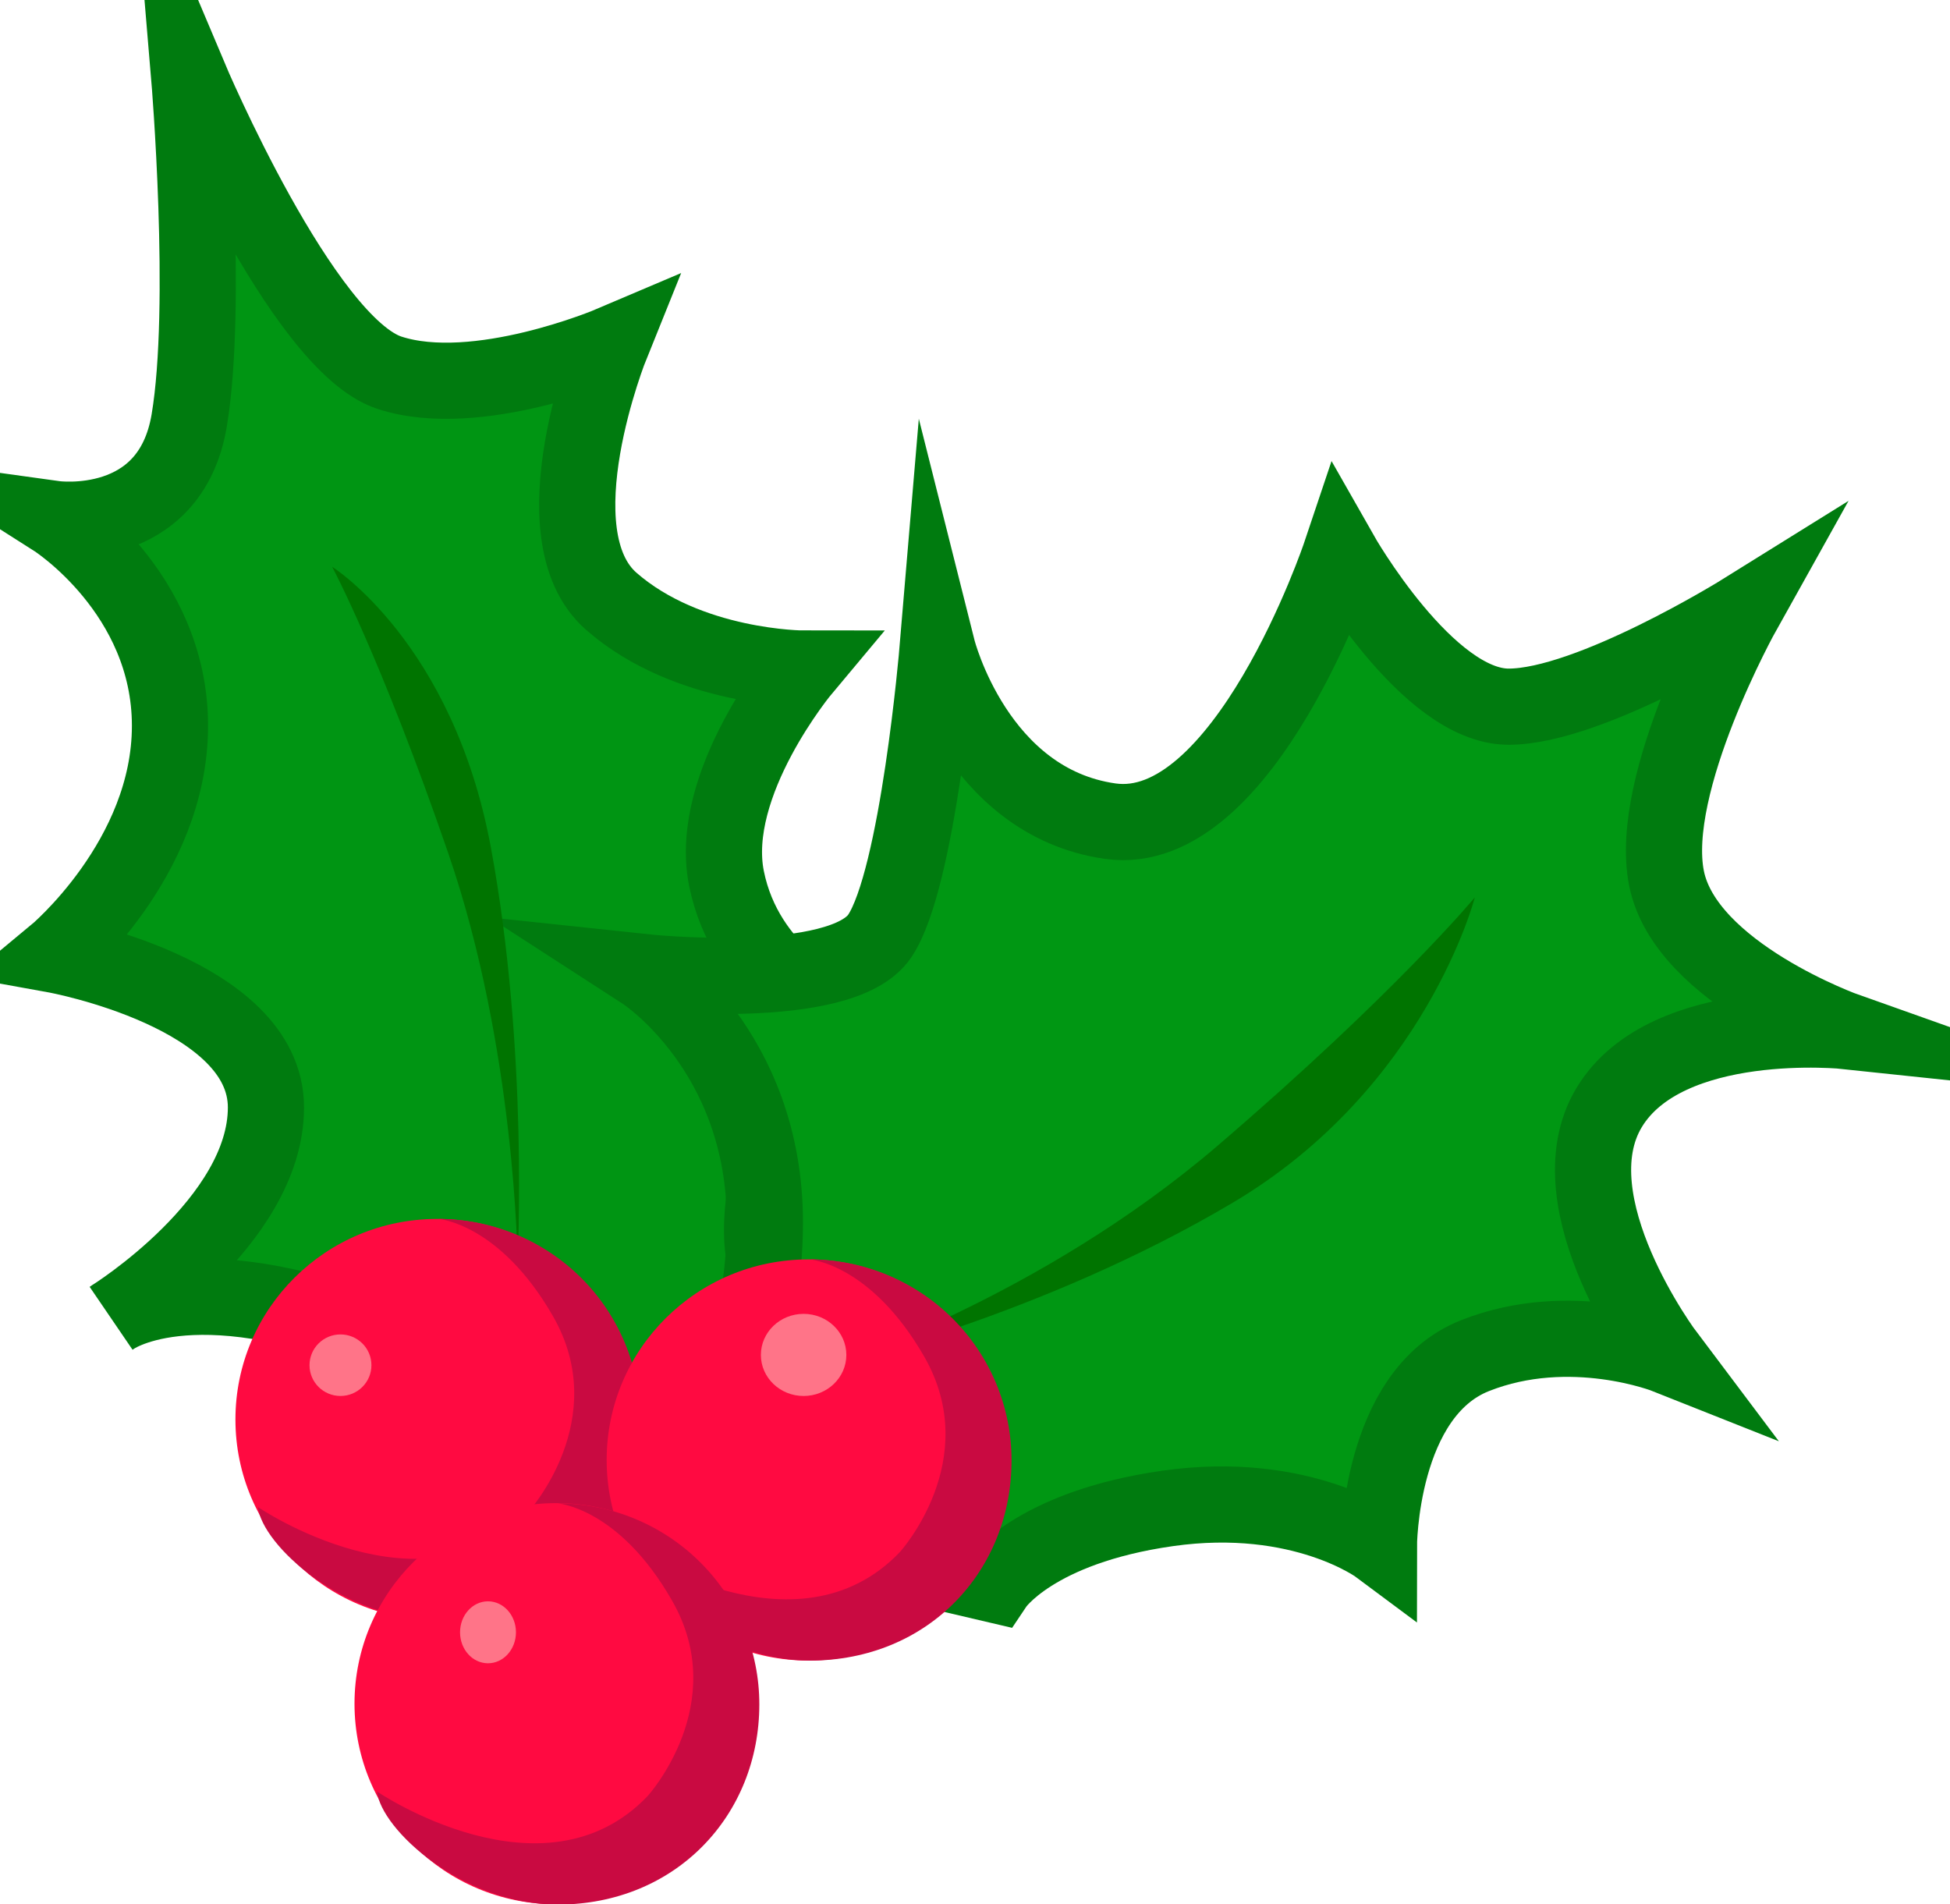 <svg width="128" height="125" viewBox="0 0 128 125" fill="none" xmlns="http://www.w3.org/2000/svg">
<g clip-path="url(#clip0_29_57)">
<path d="M36.352 97.746C36.352 97.746 37.61 92.734 25.013 87.725C12.417 82.716 7.38 86.474 7.38 86.474C7.38 86.474 17.457 80.21 17.457 72.695C17.457 65.18 3.601 62.674 3.601 62.674C3.601 62.674 11.158 56.411 11.158 47.641C11.158 38.872 3.601 34.065 3.601 34.065C3.601 34.065 11.158 35.114 12.42 27.599C13.681 20.084 12.42 5.054 12.42 5.054C12.42 5.054 19.826 22.59 25.567 24.468C31.309 26.345 40.13 22.59 40.13 22.59C40.13 22.59 35.09 35.065 40.13 39.474C45.17 43.884 52.724 43.884 52.724 43.884C52.724 43.884 46.429 51.399 47.687 57.662C48.945 63.926 54.588 66.419 54.588 66.419C54.588 66.419 48.945 76.44 50.207 82.713C51.469 88.986 50.056 97.746 50.056 97.746H36.352Z" fill="#009513" stroke="#007B0F" stroke-width="5" stroke-miterlimit="10"/>
<path d="M43.909 99.007C43.909 99.007 50.207 91.492 50.207 80.22C50.207 68.948 42.27 63.812 42.27 63.812C42.27 63.812 55.231 65.194 57.751 61.436C60.271 57.678 61.542 42.629 61.542 42.629C61.542 42.629 64.062 52.65 72.877 53.901C81.693 55.153 87.994 36.366 87.994 36.366C87.994 36.366 93.686 46.387 99.028 46.387C104.369 46.387 114.43 40.123 114.43 40.123C114.43 40.123 108.135 51.395 109.393 57.659C110.651 63.922 121.246 67.683 121.246 67.683C121.246 67.683 109.406 66.432 105.628 72.695C101.849 78.959 109.406 88.99 109.406 88.99C109.406 88.99 103.108 86.487 96.809 88.99C90.511 91.492 90.511 101.517 90.511 101.517C90.511 101.517 85.474 97.759 76.656 99.011C67.837 100.262 65.321 104.023 65.321 104.023L43.909 99.007Z" fill="#009713" stroke="#007B0F" stroke-width="5" stroke-miterlimit="10"/>
<path d="M54.588 89.606C54.588 89.606 68.247 85.219 79.933 75.198C91.619 65.177 96.809 58.904 96.809 58.904C96.809 58.904 93.591 71.431 80.919 78.946C68.247 86.461 54.588 89.606 54.588 89.606Z" fill="#007400"/>
<path d="M33.973 82.775C33.973 82.775 33.845 68.853 29.428 56.017C25.01 43.18 21.802 37.203 21.802 37.203C21.802 37.203 29.729 42.183 32.219 55.612C34.71 69.042 33.973 82.775 33.973 82.775Z" fill="#007400"/>
<path d="M28.694 106.343C36.005 106.343 41.933 100.449 41.933 93.177C41.933 85.906 36.005 80.011 28.694 80.011C21.382 80.011 15.454 85.906 15.454 93.177C15.454 100.449 21.382 106.343 28.694 106.343Z" fill="#FF0A41"/>
<path d="M28.788 80.011C32.302 80.017 35.67 81.41 38.153 83.883C40.635 86.357 42.029 89.709 42.028 93.203C42.028 100.477 36.548 106.346 28.788 106.346C22.579 106.346 17.198 101.419 16.932 98.926C16.932 98.926 27.881 106.372 34.7 99.219C34.7 99.219 40.189 93.177 36.299 86.396C32.806 80.308 28.788 80.011 28.788 80.011Z" fill="#C90A41"/>
<path d="M22.349 91.632C23.471 91.632 24.381 90.728 24.381 89.612C24.381 88.496 23.471 87.592 22.349 87.592C21.227 87.592 20.317 88.496 20.317 89.612C20.317 90.728 21.227 91.632 22.349 91.632Z" fill="#FF7488"/>
<path d="M53.061 108.999C60.373 108.999 66.3 103.105 66.3 95.833C66.3 88.562 60.373 82.668 53.061 82.668C45.75 82.668 39.822 88.562 39.822 95.833C39.822 103.105 45.75 108.999 53.061 108.999Z" fill="#FF0A41"/>
<path d="M53.156 82.668C56.671 82.674 60.04 84.067 62.523 86.54C65.006 89.014 66.4 92.367 66.399 95.863C66.399 103.133 60.92 109.002 53.156 109.002C46.95 109.002 41.569 104.075 41.303 101.585C41.303 101.585 52.252 109.028 59.071 101.875C59.071 101.875 64.56 95.837 60.671 89.055C57.177 82.964 53.156 82.668 53.156 82.668Z" fill="#C90A41"/>
<path d="M52.75 91.633C54.299 91.633 55.555 90.426 55.555 88.938C55.555 87.449 54.299 86.242 52.75 86.242C51.201 86.242 49.945 87.449 49.945 88.938C49.945 90.426 51.201 91.633 52.75 91.633Z" fill="#FF7488"/>
<path d="M36.509 124.997C43.821 124.997 49.748 119.102 49.748 111.831C49.748 104.56 43.821 98.665 36.509 98.665C29.197 98.665 23.27 104.56 23.27 111.831C23.27 119.102 29.197 124.997 36.509 124.997Z" fill="#FF0A41"/>
<path d="M36.604 98.681C40.119 98.688 43.487 100.081 45.969 102.555C48.452 105.029 49.845 108.382 49.843 111.877C49.843 119.147 44.364 125.016 36.604 125.016C30.378 125.016 25.013 120.089 24.748 117.596C24.748 117.596 35.697 125.042 42.516 117.889C42.516 117.889 48.005 111.847 44.115 105.066C40.632 98.962 36.604 98.681 36.604 98.681Z" fill="#C90A41"/>
<path d="M32.033 109.178C33.046 109.178 33.868 108.268 33.868 107.145C33.868 106.022 33.046 105.111 32.033 105.111C31.019 105.111 30.198 106.022 30.198 107.145C30.198 108.268 31.019 109.178 32.033 109.178Z" fill="#FF7488"/>
</g>
<defs>
<clipPath id="clip0_29_57">
<rect width="128" height="125" fill="white"/>
</clipPath>
</defs>
</svg>
